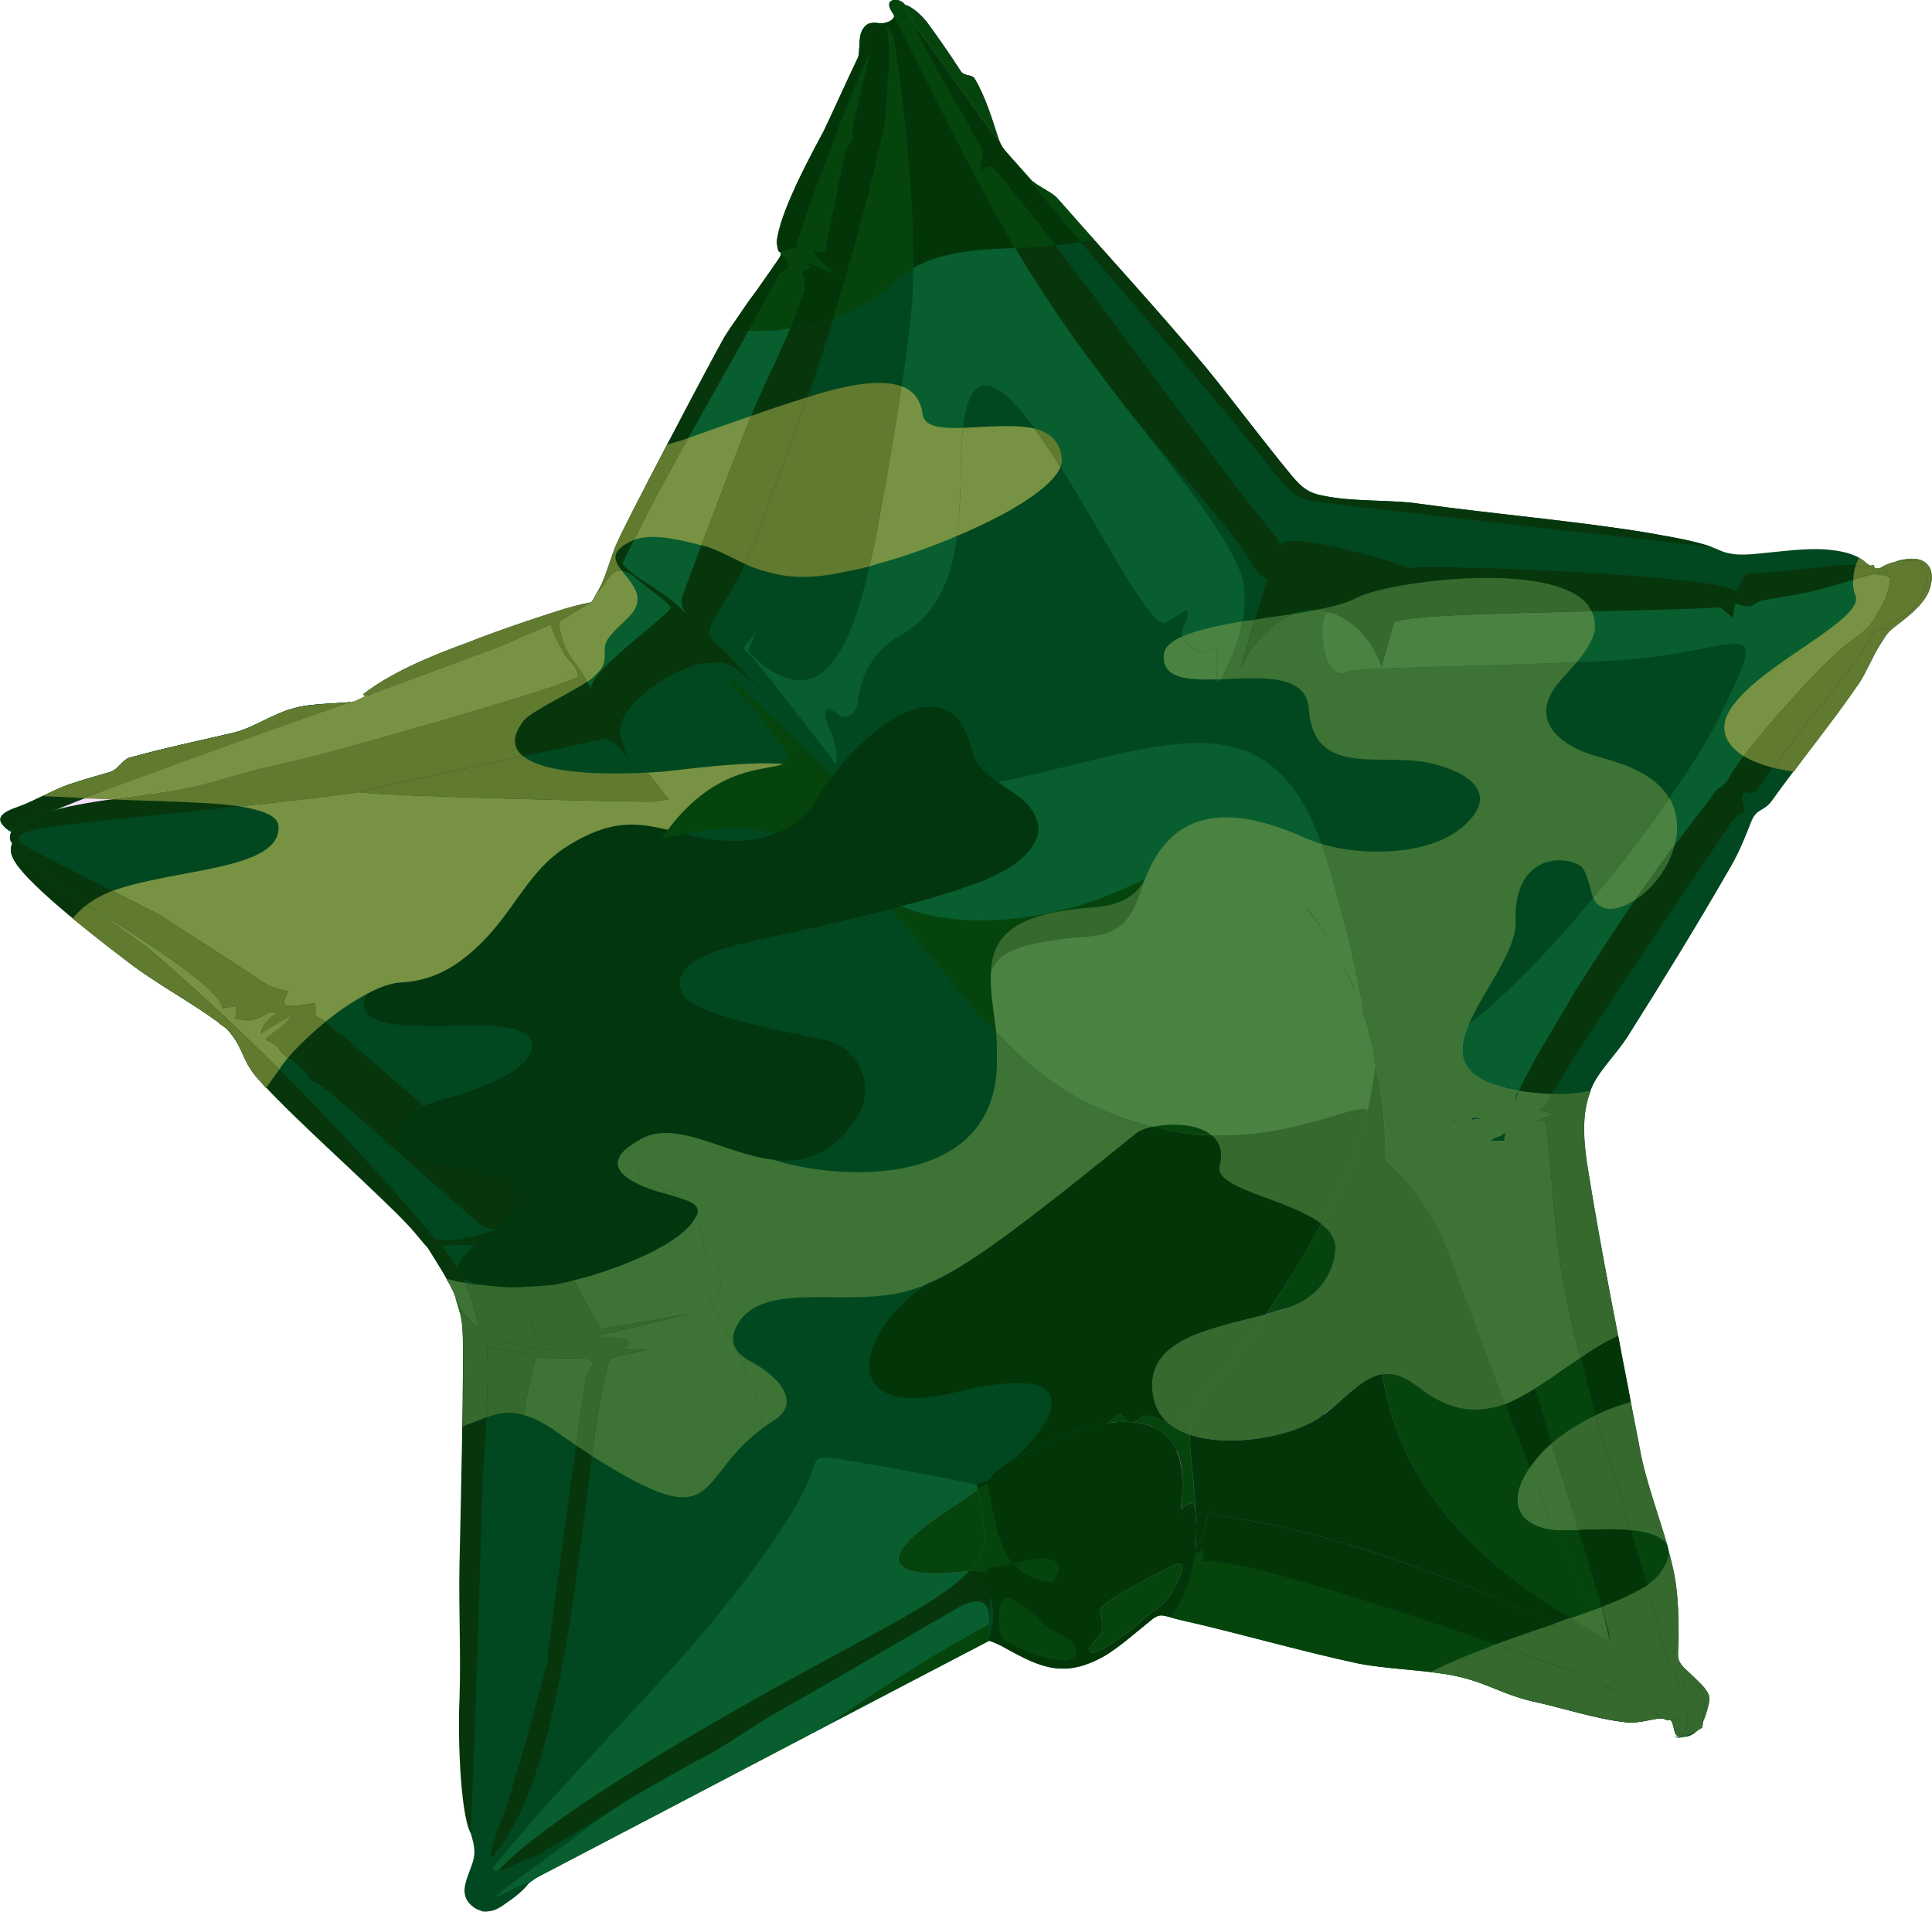 <svg xmlns="http://www.w3.org/2000/svg" width="311.746" height="308.486" viewBox="0 0 2465 2440" shape-rendering="geometricPrecision" text-rendering="geometricPrecision" image-rendering="optimizeQuality" fill-rule="evenodd" clip-rule="evenodd"><defs><style>.fil16{fill:#7688a1}.fil1{fill:#014820}.fil6{fill:#023608}.fil11{fill:#02360f}.fil4{fill:#05450d}.fil3{fill:#07360d}.fil2{fill:#085e2e}.fil14{fill:#35692d}.fil15{fill:#3d7335}.fil17{fill:#498241}.fil13{fill:#607a2f}.fil12{fill:#779243}</style></defs><g id="Слой_x0020_1"><g id="_746070928"><path d="M14 1057zm280-121c-43 10-86 19-129 31-8 2-15 15-24 18-17 5-35 10-53 16-20 7-46 22-66 29-23 8-30 16-11 30l2 1c1-2 1-3 1-4 0 1 0 2 5-1 22-15 19-19 25-19l408-142c-10 3-52 2-74 8-30 7-55 27-84 33z" fill="#01b2aa"/><path class="fil1" d="M779 729l6-12c6-10 7-24 12-34 39-71 76-159 117-230 14-26 29-53 45-74 12-16 24-27 35-47 7-17-1-34 6-50 28-67 64-137 94-206 4-9 1-27 5-35 4-9 9-14 20-11 9 0 17-2 21-7 1-2 2-4 2-7 4-26 33 3 42 14 10 14 26 36 42 61 5 7 14 3 18 10 13 22 22 51 29 73 5 15 7 15 18 28l24 27c7 8 27 16 34 24 66 75 127 141 189 215 36 44 73 94 111 140 17 20 26 23 53 27 32 5 78 3 110 8 94 13 200 22 291 37 35 6 67 11 93 23 20 8 40 4 63 2 28-3 57-6 78-3 19 2 35 7 45 17 14 8 13 12 24 4 8-4 15-8 24-9 26-5 41 9 33 36-5 18-24 34-44 49-12 9-12 12-20 24-9 14-17 34-26 48-37 54-77 102-112 151-10 14-19 9-26 26-10 25-16 41-31 66-38 66-84 141-127 209-15 23-34 41-44 61-13 27-14 57-8 100 19 119 45 247 69 373 10 50 34 106 43 155 5 29 5 57 5 82-1 24-4 25 15 42 9 9 19 17 23 26 3 7 0 14-2 22-4 15-14 37-36 32-8-1-5-21-13-22-16-4-32 6-54 4-38-4-84-19-112-25-48-10-65-27-115-36-36-6-79-7-115-14-75-16-153-39-229-56-21-5-23-10-38 3-21 17-38 32-56 43-51 29-81 16-126-9-7-4-15-8-22-10-192 100-383 201-575 301-13 7-25 21-38 31-13 11-26 18-42 10-32-20-1-49-2-73 0-17-10-32-10-49-5-184 3-382 1-567 0-27-6-72-17-97-10-22-25-43-38-65-61-66-150-141-211-207-23-25-18-40-41-65-18-13-6-5-9-7-39-29-84-52-123-83-18-14-83-63-120-101-20-21-27-33-22-45 1-3 3-7 5-11l-9-6c-19-14-12-22 11-30 20-7 46-22 66-29 18-6 36-11 53-16 9-3 16-16 24-18 43-12 86-21 129-31 29-6 54-26 84-33 22-6 64-5 74-8 38-16 49-36 86-51 38-16 89-35 134-49 30-10 57-16 83-27l24-39z"/><path class="fil2" d="M1689 788c-7 37 7 82 31 69 10-6 194-6 341-14 165-9 204-73 132 74-71 143-426 588-453 378-6-47-26-130-48-201-82-259-265-98-543-78-77 6-121-42-127-36-13 10-21 110 44 181 61 67 192 105 281 137 179 65 427 102 502 302 58 154 132 370 205 494v-2c8-32-18-131-58-268-32-113-82-256-52-367l-43-1c9-7 11-3 21-12-6-17-27-16-48-15 10 7 17 4 34 8-8 2-89-4-104-5 9-4 55 0 71 0l-12-9c-3-1-6-1-11-4l80-9c3-19 1-11 8-21 5-7 9-15 13-23l57-101c2-4 2-2 4-6 65-102 95-145 168-239l1-2c13-17 5-7 16-16 9-8 7-11 15-22 26-38 101-122 138-154 13-11 30-20 39-35 9-16 19-28 21-53-10-8-16-1-18-6-24 5-58 18-88 24-19 4-39 7-56 10-14 3-10 10-26 7l-10-3-3 18-16-13c-124 8-498-27-506 13z"/><path class="fil3" d="M991 309c3 25 6 5 25 9 0-14 58-169 84-229 13-31 10-23 4 2l-17 75c0 14 2-2 0 9 0 6-5 9-8 15v2c-1 3-3 13-4 17l-23 114-15-3c6 13 19 19 26 28-12-2-22-9-35-14-2 4-3-2 2 4 1 0 5 3 5 4-4 1-2 0-7 2-7 4-1 1-5 5 7 13 2 25-2 36-16 46-33 78-54 125 0 1-1 3-2 4-33 82-64 164-95 248l-1 3c0 5 1 11 6 18-30-32-65-43-81-64 58-121 132-240 195-360 10-19 12-8 18-22-6-6-2-8-11-11-1 4-61 86-72 104-17 30-131 246-140 270-8 21-13 42-23 57 18-16 20-47 55-15 17 14 37 27 40 34-21 24-106 82-102 104-15-35-37-40-41-87 3-1 40-24 40-24-25 4-63 18-85 25-26 9-49 17-74 27-47 17-96 38-131 65 5 4-3 2 5 2 2 0 5-1 7-2l167-62c17-8 43-19 60-26 3 11 11 25 16 35 7 12 17 16 19 30-21 14-301 93-347 104-17 4-33 8-48 11-31 7-63 18-88 24-62 15-149 17-204 39-13 5-25 9-33 17-6 4-10 23 11 22-11-14-1-16 13-20 47-14 382-34 574-76 57-12 147-18 156-36v-1c8 1 3-6 10 4 2 3 1 3 4 6 4 6 10 13 16 18 12-15 4 11-9-36-10-36 83-84 125-93 17-4 52 34 52 32-19-19-38-39-55-60-21-32 46-51 47-53l8-25c16-34 21 12 49-26 36-50 80-180 103-341 4-31-6-63-2-95 7-44 3-89 10-121l3-42c1-19 9-56 1-76-1-3-3-4-5-6-2-3-5-1-10-3-17 24-51 105-67 137-16 30-57 105-60 142zm1402 421c1 9 8-1 19 8-2 25-12 37-21 53-9 15-26 24-39 35-37 32-112 116-138 154-8 11-6 14-15 22-11 9-3-1-16 16 0 1-1 2-1 2-73 94-103 137-168 239-2 4-2 2-4 6-13 24-74 119-78 145l-80 9c58 27-28 3-48 13 15 1 96 7 104 5-72-17 7-13 14 7-6 5-6 81 0 135 4 44 12 99 26 155 18 68 108 350 106 358-2 10-15 4-47-10-282-129-431-170-482-154-29 9-17 52 2 72 9 11 457 123 510 146 18 8 33 16 52 27 49 28 26 24 64 17 0 8 2 31-16 26 7 6 26-6 35-11 2-8 4-36 2-41-4-10-17-21-24-26 0 1-1 2-1 3l-1 8c-1 5 1 1-1 9-20-36-29-77-40-116-33-121-71-221-101-352-25-111-21-150-33-255-2-2 5-8-16-3 5-2 8-2 12-4 2-1 2-1 5-2 8-4 3-1 8-5l-18-4c8-6 5-1 10-9 21-40 73-117 100-158l131-194c10-14 5-10 21-20 0-8-4-16-3-20 5-11 4 0 16-5 5-3 15-21 21-28l45-59c31-39 67-80 87-119l14-2c15-18 27-12 43-37 18-31 9-31 0-51-25 1-39 0-56 15z"/><path class="fil3" d="M34 1098c25 17 59 47 83 61 7 5 169 101 166 128l18-3-1 16c10 2 18 4 28 0 11-4 15-12 25-6-7 4-7 2-13 10-3 3-7 10-8 15l39-23c-4 11-24 22-32 30 4 5 5 2 12 8 7 5 3 6 12 13 7 6 6 2 13 9l15 14s1 1 1 2c6 8 4 7 13 11 20 11 153 134 199 172 16 18 31 13 26 15-9 4-45 14-66 13-19-2-23-16-35-22l-23-13c20 20 31 36 40 45 7-4 51-5 61-3 21 3 19 10 22 14l34-4c-11 11-17 5-34 14-1 0-2 1-3 1 27 35 54 64 57 92 23 9 34 10 29 13-12 9-114-2-132-68v1c5 19 9 25 10 46 2 38-3 257-4 299-1 58 2 115 0 172-2 35 0 141 14 169 2-3 15-420 16-458 3-44 9-123 5-162 12 3 18 3 32 5 11 1 21 2 31 9 22 0 23 14 46 14 6 3-26 115-37 219-12 110 1 141-36 252-11 32-3 66-18 106-11 29-16 34-14 49 113-121 117-534 153-639 20-8 86-15 12-11 3-1 4-1 7-3 16-14-12-12-22-12-1 0-7 1-14-3 39-9 78-18 117-28-37 7-74 13-111 19-11-15-61-113-65-115 15-23 24-21 50-33 11-5 41-16 45-21-25 7-63 25-79 31-28 10 36-16-15-12-14 1-6-3-24-2l12-12c-15 1-16-1-25-9l-45-40c-2-3-2-2-4-5l-183-159c-1-1-1-1-2-1l-14-11c-1-1-2-1-2-2-18-14-13 0-14-25-54 10-39-1-35-15-23-5-26-7-44-20l-119-77-161-82c-3-1-30-19-28-9 1 6 14 18 19 21zM1139 17c30 56 60 177 95 255 25-1 96 108 182 222 68 88 153 177 181 225 7 11 7 14 20 20l-34 113c21-43 53-68 81-73 45-8 85 29 99 71l16-56c26-14 308-12 416-19l16 13 3-18 10 3c16 3 12-4 26-7 17-3 37-6 56-10 38-8 82-26 104-26-11-9-18 0-19-9l-5 1c-7 5-10-3-39-1-19 2-36 4-54 6-87 10-58-5-78 29 0-22-407-37-416-31-1-1-150-50-165-30-11-19 8 13-3-4-2-4-2-5-5-8-120-149-236-322-357-467-8-9-12-1-19 3 7-33 6-21-10-52-24-45-60-101-80-150-3-9-7-18-20-17-5 1-9 5-1 17z"/><path class="fil1" d="M930 838c-44-51 7-59 25-47 5 3 9 12 8 18-1 7-8 13-9 18-2 6 3 7 4 8 21 20 78 52 66 36 65 40 128-236 140-490 8-154-25-333-24-336-6-8 2-6-12-12 11 14 4 68 4 82l-3 42c-25 119-70 275-114 392-23 60-43 124-67 176-11 26-25 42-38 67s4 26 20 46zm-96 185l19-3-28-35c-6-8-8-11-14-19l-14-24c113 3 76-47 120-96h-9c-42-1-127 56-116 93 18 65 9 7-24 3l1 1c-1 2-279 58-311 68 26 5 360 13 376 12z"/><path class="fil3" d="M623 2402c11 0 194-115 211-124l55-31c34-16 72-45 106-64 72-40 145-84 217-125 8-5 49-32 50 5 1 23 4-126-5-94-15 51-74 79-206 151-160 87-399 218-428 282z"/><path class="fil1" d="M614 2439c16 5 52-23 60-35-46-18-73 77 12-27-6-29-94 70-47-53 15-40 20-65 31-98 2-7 1-5 3-11l21-78c2-11 5-12 5-23 1-10-1-5 1-15 2-8 44-334 49-344 4-7 12-16 1-21-22 0-44-1-66-1-31 110-31 286-44 391-9 77-26 182-27 191-3 25-7 51-3 75 2 10 6 44 4 49zm76-1210c15 24 109 237 110 238 31 28-9 28 56 54 34 14-8 10 34 32 7 3 0 47 24 61 2 1 14 34-7 45-6 4 50 75 66 160 7 35 3 81-9 112-28 74-84 160-102 192-9 17 160-177 178-258 1-6 16-6 37-2 59 10 162 28 176 34 69-87 250-71 251-79 0-4 65-65 119-149 28-42 55-92 78-135 136-260-35 10-313-126-47-23-86-57-121-94-113-120-188-279-373-254-85 11-263 78-204 169z"/><path class="fil4" d="M1282 2094c-10-5-10-53 1-54 7-1 16 5 23 10 21 14 20 24 51 38 16 8 24 25 7 30-6 2-13 1-20 0-21-4-47-16-62-24z"/><path d="M1393 2109c-12-5 13-20 13-28-1-8 2-14-3-24-6-10 81-53 96-60 12-6 11 6 7 14-7 16-14 31-29 42-9 7-16 10-25 20-4 4-51 40-59 36z" fill="#f3adff"/><path class="fil6" d="M1393 2109c-12-5 13-20 13-28-1-8 2-14-3-24-6-10 81-53 96-60 12-6 11 6 7 14-7 16-14 31-29 42-9 7-16 10-25 20-4 4-51 40-59 36zm-87-59c21 14 20 24 51 38 16 8 24 25 7 30-6 2-13 1-20 0-21-4-47-16-62-24-10-5-10-53 1-54 7-1 16 5 23 10zm-46 45l2-1c7 2 15 6 22 10 45 25 75 38 126 9 18-11 35-26 56-43 12-11 16-9 28-6 15-21 27-50 31-83-1-1-1-1-2-1l2-3c4-30-1-77-8-94-3-7-5 3-8 17-1 8-2 22-4 37-1 8-207 144-246-47-1 1-12 3-13 5 5 10-62 91-13 113 52 23 30 80 27 87z"/><path class="fil4" d="M843 1071c19-5 36-9 51-11 185-25 260 134 373 254 35 37 74 71 121 94 261 128 428-102 335 84v-1c18-36 27-54 30-68 17-85-34-203-89-268-54-64-115-75-223-24-110 52-241 58-309 16-36-22-78-69-38-105 12-11-44-63-52-71-8-7-151-150-106-96 151 182 21 27-93 196z"/><path class="fil2" d="M1164 381c-2 38-20 166-43 285-26 140-64 264-163 169-9-8 8-18 5-32 0 17-24 20-8 31 6 4 104 131 106 134 13 24 4-26-1-34-7-12-15-42 8-23 11 9 25 2 27-18 3-33 24-66 52-81 80-44 77-140 79-228 7-298 222 223 260 211 20-8 41-36 22 11-4 10 22 36 41 21 14-11-13 95 24 9 8-19 25-72 8-110-41-94-169-217-277-395-59-96-106-198-163-310 0 1-1 1-1 2-12 16-31-5-41 18-3 7-2 23-4 32 7-15 14-28 19-37 7-10 17-3 23 5 2 3 3 7 4 12 5 39 30 193 23 328z"/><path d="M1502 1886c0 6 1 20 4 5 3-11-2 36 0 35 7-3 18-16 19 2 0-29-6-65-7-93 0-37 21-53 39-81-29 31-50 48-50 50-4 32-36-7-51 5-23 18-21-13-33-2-3 4-6 6-10 7 14 39 65-12 78 26 2 5 13 14 11 46z" fill="#b15fbf"/><path class="fil2" d="M869 2116c-66 74-187 199-241 269 3 3 3 2 7 3 63-69 273-191 416-268 132-72 191-100 206-151-3-36-8-67-11-74-27-7-116-23-169-32-16-3-28-4-34-1-1 2-3 4-4 7-18 69-138 212-170 247zm343-58c-72 41-145 85-217 125-34 19-72 48-106 64l-55 31c-64 35-101 68-124 84-144 104-47 39-37 42 5-3 9-7 14-9l573-300c2-4 2-16 2-32-1-37-42-10-50-5z"/><path class="fil6" d="M1482 1983c14-8 19-18 23-46 6-40 6-72-9-95-25-36-85-43-200 19-22 12-25 18-37 29 14 70 16 133 101 129 49-3 109-29 122-36z"/><path class="fil4" d="M1525 1981c-4 33-16 62-31 83 3 1 6 2 10 3 76 17 154 40 229 56 36 7 79 8 115 14 50 9 67 26 115 36 28 6 74 21 112 25 18 2 33-5 47-5-5-3-13-9-33-20-19-11-34-19-52-27-59-25-452-164-502-153l1-17c-8 8-10 6-11 5z"/><path d="M2007 2082c30 14 43 20 47 12-445-237-237-501-299-733-1-1-5 65-38 139-43 96-121 211-160 254-18 28-39 44-39 81 1 28 7 64 7 93 2 17 2 35 0 49l8-14 10-33c12 11 132 1 464 152z" fill="#d67ee6"/><path class="fil3" d="M1349 253c-7-8-27-16-34-24l-24-27c106 133 228 266 334 400 29 37 35 36 84 42 157 19 317 36 476 54-24-8-52-12-82-18-91-15-197-24-291-37-32-5-78-3-110-8-27-4-36-7-53-27-38-46-75-96-111-140-62-74-123-140-189-215z"/><path d="M1273 174c-7-22-16-51-29-73-4-7-13-3-18-10-16-25-32-47-42-61-5-7-19-22-30-24 3 3 5 7 6 11 2 5 5 11 7 16 38 49 72 102 110 151-1-3-3-6-4-10z" fill="#e087f0"/><path class="fil3" d="M528 1549c-132-151-243-257-343-342l-68-48c-24-14-58-44-83-61-5-3-18-15-19-21-5 12 2 24 22 45 37 38 102 87 120 101 39 31 84 54 123 83 3 2-9-6 9 7 23 25 18 40 41 65 50 54 119 114 176 170l23 13c10 5 14 15 26 20-8-10-17-20-27-32zm18 44c12 19 24 38 33 57 0 1 0 1 1 2v1c2 3 3 7 4 10 6 13 16 24 27 32-10-48-24-75-48-105-8 1-15 2-17 3zM50 1041c2-1 5-3 8-4l-8 4zm-5 1v1l5-2c-2 0-3 1-5 1zm340-124c21-8 42-15 63-22-15 2-51 2-70 7-30 7-55 27-84 33-43 10-86 19-129 31-8 2-15 15-24 18-17 5-35 10-53 16-20 7-46 22-66 29-23 8-30 16-11 30 1-1 2-1 3-2l6-3c2-1 4-3 6-4 6-3 12-6 19-9 2 0 3 0 5-1 5-1 10-3 15-6-2 1-5 2-7 2l14-4c71-29 192-72 313-115z"/><path class="fil2" d="M713 793c4 47 26 52 41 87-4-22 81-80 102-104-3-7-23-20-40-34-35-32-37-1-55 15l-6 11c-1 0-2 1-2 1s-37 23-40 24z"/><path class="fil2" d="M1027 335c-1 1-1-1 0 0zM794 719c16 21 51 32 81 64-5-7-6-13-6-18l1-3c31-84 62-166 95-248 1-1 2-3 2-4 21-47 38-79 54-125 4-11 9-23 2-36 4-4-2-1 5-5 5-2 3-1 7-2 0-1-4-4-5-4-1-2-2-3-3-3 1 0 1-1 1-1 13 5 23 12 35 14-7-9-20-15-26-28l15 3 23-114c1-4 3-14 4-17v-2c3-6 8-9 8-15 2-11 0 5 0-9l17-75c6-25 9-33-4-2-26 60-84 215-84 229-10-2-16 3-19 4-1 1-1 2-1 4 9 3 5 5 11 11-6 14-8 3-18 22-63 120-137 239-195 360z"/><path d="M718 833c-5-10-13-24-16-35-17 7-43 18-60 26l-167 62c-2 1-5 2-7 2h-1c-5 2-9 4-15 7-1 0-2 0-4 1l-63 22c-121 43-242 86-313 115l-14 4 7-2c55-16 132-19 189-33 25-6 57-17 88-24 15-3 31-7 48-11 46-11 326-90 347-104-2-14-12-18-19-30z" fill="#fadeff"/><path class="fil11" d="M799 1466c-9-21-95-215-109-237-49-76 65-134 153-158l9-12c-39-9-72-14-127 20-61 38-71 99-140 149-30 21-56 25-76 26-11 1-26 6-42 15-25 60 122 33 178 42 49 8 37 37 11 55-38 26-108 41-113 44-1 1-2 1-3 2l77 66c2 3 2 2 4 5l45 40c9 8 10 10 25 9l-12 12c18-1 10 3 24 2 51-4-13 22 15 12 16-6 54-24 79-31-4 5-34 16-45 21-26 12-35 10-50 33 2 1 15 26 30 53 54-13 141-47 156-82-27-15-16-17-18-22-8-3-18-6-30-9-33-10-71-29-41-55z"/><path class="fil11" d="M690 1229c14 22 100 216 109 237 5-4 11-8 18-12 46-26 108 19 169 26 37 5 73-4 105-50 31-44 1-96-39-103-33-7-169-31-181-58-25-54 87-66 167-85 13-3 27-6 42-10 18-4 36-9 55-13-34-37-71-68-115-86-10-4-20-8-31-11-20 8-40 10-61 9-22-1-40-5-56-9-9 2-19 4-29 7-88 24-202 82-153 158zm404-187c-40 36 2 83 38 105 6 3 12 7 19 9 33-8 65-18 90-27 62-22 77-46 83-63 4-13-4-33-21-47-9-7-20-14-30-21-39 8-80 15-124 18-29 2-54-3-73-11 13 16 24 32 18 37z"/><path class="fil11" d="M1132 1147c-36-22-78-69-38-105 6-5-5-21-18-37l-14-14c-2 2-3 4-5 6-4 5-7 10-10 14-2 5-5 11-11 18-1 2-3 3-4 5-6 6-11 11-17 16-8 6-17 11-26 14 11 3 21 7 31 11 44 18 81 49 115 86 5-2 11-3 16-5-7-2-13-6-19-9z"/><path class="fil11" d="M1076 1005c19 8 44 13 73 11 44-3 85-10 124-18-15-10-29-22-33-41-6-24-16-40-28-48-40-26-105 24-146 76-1 2-3 4-4 6l14 14zm-358 553c-28 10 36-16-15-12-14 1-6-3-24-2l12-12c-15 1-16-1-25-9l-45-40c-2-3-2-2-4-5l-77-66c-40 22-62 58 12 74 8 2 186 10 66 94-5 4-9 7-12 9 0 0 0 1 1 1 21 3 19 10 22 14l34-4c-11 11-17 5-34 14-1 0-2 1-3 1 8 10 15 19 22 28 22 0 43-2 56-3 7-1 17-3 28-6-15-27-28-52-30-53 15-23 24-21 50-33 11-5 41-16 45-21-25 7-63 25-79 31z"/><path class="fil11" d="M663 1600l-34 4c-3-4-1-11-22-14l-1-1c-16 13-22 23-23 31 3 3 5 7 7 11 11 8 34 11 58 12-7-9-14-18-22-28 1 0 2-1 3-1 17-9 23-3 34-14z"/><path class="fil12" d="M509 1254c20-1 46-5 76-26 69-50 79-111 140-149 55-34 88-29 127-20 63-84 128-75 147-84-39-3-95 3-146 9-5 1-14 1-27 2l27 34-19 3c-16 1-350-7-376-12-51 7-103 13-153 18 30 5 49 12 50 25 4 57-132 54-212 83l61 31 119 77c18 13 21 15 44 20-4 14-19 25 35 15 1 24-3 12 13 24 17-14 35-26 52-35 16-9 31-14 42-15z"/><path class="fil13" d="M458 1011c26 5 360 13 376 12l19-3-27-34c-40 2-109 3-145-13-5-2-10-5-14-8-83 18-190 40-209 46z"/><path class="fil13" d="M458 1011c19-6 126-28 209-46-12-10-15-24 0-44 8-12 56-34 82-51-14-27-32-35-36-77 3-1 40-24 40-24-25 4-63 18-85 25-26 9-49 17-74 27-47 17-96 38-131 65l2 2h2l8-2 167-62c17-8 43-19 60-26 3 11 11 25 16 35 7 12 17 16 19 30-21 14-301 93-347 104-17 4-33 8-48 11-31 7-63 18-88 24-27 7-60 11-92 15-8 1-15 2-23 3 60 3 124 3 166 9 50-5 102-11 153-18z"/><path class="fil12" d="M162 1017zm228-50c46-11 326-90 347-104-2-14-12-18-19-30-5-10-13-24-16-35-17 7-43 18-60 26l-167 62c-2 1-5 2-7 2h-1c-5 2-9 4-15 7-1 0-2 0-4 1l-63 22c-103 37-206 73-278 101 10 0 21 1 32 1 7-1 15-2 23-3 32-4 65-8 92-15 25-6 57-17 88-24 15-3 31-7 48-11z"/><path class="fil12" d="M713 793c4 42 22 50 36 77 5-3 8-6 11-9 18-16 8-28 13-41 5-12 24-26 33-37 18-22-1-39-13-55-15-1-19 17-32 29l-6 11c-1 0-2 1-2 1s-37 23-40 24z"/><path class="fil13" d="M784 700c-8 21-13 42-23 57 13-12 17-30 32-29-3-4-6-8-7-12-2-6-1-11 6-17 3-3 8-6 15-9 0 0 1-1 2-1 21-43 45-87 69-130-8 3-15 5-22 7-2 1-4 1-5 2-32 60-63 120-67 132zm-461 545l-119-77-61-31c-13 5-24 11-33 18 2 1 4 3 7 4 7 5 169 101 166 128l18-3-1 16c10 2 18 4 28 0 11-4 15-12 25-6-7 4-7 2-13 10-3 3-7 10-8 15l39-23c-4 11-24 22-32 30 4 5 5 2 12 8 7 5 3 6 12 13 2 1 3 2 4 3 14-16 30-31 48-46-16-12-12 0-13-24-54 10-39-1-35-15-23-5-26-7-44-20z"/><path class="fil12" d="M328 1300c-10 4-18 2-28 0l1-16-18 3c3-27-159-123-166-128l68 48c53 45 110 97 171 158 3-5 7-10 11-15-1-1-2-2-4-3-9-7-5-8-12-13-7-6-8-3-12-8 8-8 28-19 32-30l-39 23c1-5 5-12 8-15 6-8 6-6 13-10-10-6-14 2-25 6zm481-611c23-9 59 0 86 7 21-55 41-110 63-165-27 9-54 19-80 28-24 43-48 87-69 130z"/><path class="fil13" d="M958 531c-22 55-42 110-63 165 1 0 3 1 5 1 16 5 32 14 51 23 22-51 42-113 64-171l15-42c-23 7-47 15-72 24z"/><path class="fil13" d="M1015 549c-22 58-42 120-64 171 7 3 16 7 25 9 22 7 49 10 85 4 16-3 32-6 48-10 5-19 9-38 12-57 11-59 22-121 29-173-13-5-30-5-50-3-21 3-45 9-70 17l-15 42z"/><path class="fil12" d="M1150 493c-7 52-18 114-29 173-3 19-7 38-12 57l9-3c34-9 70-22 103-36 4-32 5-66 5-100 1-14 1-27 3-38-28 1-50-1-52-18-2-16-10-27-22-33-1-1-3-1-5-2z"/><path class="fil12" d="M1229 546c-2 11-2 24-3 38 0 34-1 68-5 100 67-28 122-62 132-88-11-18-22-34-33-49-26-6-62-2-91-1z"/><path class="fil13" d="M1320 547c11 15 22 31 33 49 1-3 2-6 2-8-1-24-15-36-35-41z"/><path class="fil14" d="M1664 1155c-51-59-107-74-203-33-10 18-26 33-66 36-125 9-135 51-130 111 2 15 4 31 6 48 34 36 72 68 117 91 29 14 57 24 83 30 24-5 58-4 75 11 62 2 112-12 147-22 26-8 44-14 52-10 8-34 9-57 10-56-2-11-3-22-6-33-2-11-5-22-9-33-17-53-46-104-76-140z"/><path class="fil15" d="M1692 1094c22 71 42 154 48 201 4 11 7 22 9 33 20 40 68 24 125-20 18-43 61-94 60-132-3-81 56-86 81-72 10 5 13 28 18 42 36-43 70-87 97-127-19-34-66-46-86-52-38-9-94-38-61-88 7-10 18-21 29-34-136 6-283 7-292 12-24 13-38-32-31-69 1-3 3-5 7-7-5-2-10-3-15-3l-33 6c-23 10-48 33-65 68l18-61c-5 1-10 1-16 2-3 19-9 35-12 43-8 17-12 26-15 31 50-2 109-8 112 38 7 91 96 53 159 70 46 11 80 37 45 73-40 44-132 46-188 29 2 5 4 11 6 17z"/><path class="fil16" d="M1734 1454c-4 14-10 30-17 46-6 12-12 25-18 38-4 8-9 16-13 24 12 9 19 20 18 33-1 23-16 59-60 74-8 3-17 5-25 7-1 1-2 1-3 1-23 33-44 61-59 77-6 9-12 16-18 24-11 15-20 30-21 53 54 18 139 1 171-26 31-24 51-48 75-51-14-92 3-184 4-273 0-41-3-81-13-120-1-1-2 22-10 56-3 11-6 24-11 37z"/><path class="fil14" d="M1745 1417c-8-4-26 2-52 10 26-8 44-14 52-10zm-46 121c6-13 12-26 18-38 7-16 13-32 17-46 5-13 8-26 11-37-8-4-26 2-52 10-35 10-85 24-147 22 10 8 15 21 10 39-8 29 88 42 130 74 4-8 9-16 13-24z"/><path class="fil16" d="M1755 1361c10 39 13 79 13 120 35 32 63 71 81 119 22 58 46 124 72 192 12-5 25-12 38-20-5-16-8-29-11-38-14-56-22-111-26-155-4-42-5-98-3-123h-18c9-7 11-3 21-12-3-8-15-13-27-15-5-1-10-1-16 0 4 1 12 4 29 8-8 2-89-4-104-5 7-4 23-3 38-2 11 1 22 2 30 2 2-2-3-5-20-13l80-9c3-17 1-12 6-18-76-13-81-45-64-84-57 44-105 60-125 20 2 7 3 15 4 23 1 3 1 6 2 10z"/><path class="fil14" d="M1768 1481c-1 89-18 181-4 273-14-92 3-184 4-273zm-69 57zm222 254c-26-68-50-134-72-192-18-48-46-87-81-119 0-41-3-81-13-120-1-1-2 22-10 56-3 11-6 24-11 37-4 14-10 30-17 46-6 12-12 25-18 38-4 8-9 16-13 24 12 9 19 20 18 33-1 23-16 59-60 74-8 3-17 5-25 7-1 1-2 1-3 1-23 33-44 61-59 77-6 9-12 16-18 24-11 15-20 30-21 53 54 18 139 1 171-26 31-24 51-48 75-51 14-2 29 3 48 18 40 31 75 32 109 20z"/><path class="fil14" d="M1557 1754c15-16 36-44 59-77-72 19-161 32-144 109 3 12 9 22 18 30 9 2 16 2 17-12 0-2 21-19 50-50z"/><path class="fil15" d="M1753 1351c1 3 1 6 2 10-1-4-1-7-2-10zm206 421c6-4 12-8 19-12 12-9 25-18 39-27-4-14-7-28-11-43-25-111-21-150-33-255-2-2 5-8-16-3 5-2 8-2 12-4 2-1 2-1 5-2 8-4 3-1 8-5l-18-4c8-6 5-1 10-9l6-12h-5c-13-1-26-2-37-4-3 7-5 14-6 18 3-17 1-12 6-18-76-13-81-45-64-84-57 44-105 60-125 20 2 7 3 15 4 23 1 3 1 6 2 10 10 39 13 79 13 120 35 32 63 71 81 119 22 58 46 124 72 192 12-5 25-12 38-20zm-107-353zm-10 11c11 1 22 2 30 2-3 1-16 0-30-2zm80 14c-1 1-2 5-3 12h-18c9-7 11-3 21-12zm-43-15c-5-3 5-3 16 0-5-1-10-1-16 0z"/><path class="fil14" d="M1973 1435c12 105 8 144 33 255 4 15 7 29 11 43 14-10 29-19 45-27 1 0 2-1 3-1-15-75-29-150-40-221-6-39-5-67 5-92-15 3-32 5-50 4l-6 12c-5 8-2 3-10 9l18 4c-5 4 0 1-8 5-3 1-3 1-5 2-4 2-7 2-12 4 21-5 14 1 16 3z"/><path class="fil15" d="M1121 1654c71-6 124-41 328-207 5-4 12-7 22-9-26-6-54-16-83-30-45-23-83-55-117-91 1 12 1 25 1 37 0 167-206 152-286 126-61-7-123-52-169-26-7 4-13 8-18 12l1 1c31 28-9 28 56 54 10 4 13 7 14 9 16 5 23 11 19 21l-1 1c1 0 2 0 2 1 7 3 0 47 24 61 2 1 14 34-7 45-6 4 50 75 66 160 0 1 1 2 1 3 4-3 8-6 13-9 34-21 12-54-32-77-18-10-23-24-18-37 22-60 112-38 184-45z"/><path class="fil15" d="M907 1659c21-11 9-44 7-45-24-14-17-58-24-61 0-1-1-1-2-1-15 35-102 69-156 82 14 27 29 55 35 62l111-19-117 28c7 4 13 3 14 3 10 0 38-2 22 12-3 2-4 2-7 3 74-4 8 3-12 11-9 26-16 70-23 124 168 107 129 29 219-36l-1-3c-16-85-72-156-66-160z"/><path class="fil14" d="M767 1696c-6-7-21-35-35-62-11 3-21 5-28 6-13 1-34 3-56 3 18 23 33 44 35 64 23 9 34 10 29 13-8 6-64 3-101-25-11-8-21-19-27-32l-3-6c5 16 8 22 9 42 1 17 1 67 0 122l6-3c9-3 16-6 24-9 2-34 3-68 1-90 12 3 18 3 32 5 11 1 21 2 31 9l66 1c11 5 3 14-1 21-2 3-7 41-14 90 7 4 14 9 20 13 7-54 14-98 23-124 20-8 86-15 12-11 3-1 4-1 7-3 16-14-12-12-22-12-1 0-7 1-14-3l117-28-111 19z"/><path class="fil14" d="M593 1637c7 16 13 35 18 58 37 28 93 31 101 25 5-3-6-4-29-13-2-20-17-41-35-64-10-1-21-1-30-3-8 0-17-1-25-3z"/><path class="fil15" d="M611 1695c-5-23-11-42-18-58-8-1-16-3-24-5 4 6 7 12 10 18 0 1 0 1 1 2v1c2 3 3 7 4 10 6 13 16 24 27 32z"/><path class="fil14" d="M653 1724c-14-2-20-2-32-5 2 22 1 56-1 90 15-5 29-9 48-3 4-26 9-51 16-73-10-7-20-8-31-9z"/><path class="fil15" d="M684 1733c-7 22-12 47-16 73 12 3 24 9 40 20 2 2 5 3 7 5 7 5 14 9 20 14 7-49 12-87 14-90 4-7 12-16 1-21l-66-1zm115-267c-30 26 8 45 41 55 12 3 22 6 30 9-1-2-4-5-14-9-65-26-25-26-56-54l-1-1z"/><path class="fil11" d="M870 1530c2 5-9 7 18 22l1-1c4-10-3-16-19-21z"/><path class="fil14" d="M1507 1804c-1 14-8 14-17 12 2 1 4 3 6 4 6 5 14 8 22 11 1-23 10-38 21-53 6-8 12-15 18-24-29 31-50 48-50 50zm473 38c11 35 23 74 34 111 5-1 11-1 18-1 15 0 33-1 49 1-15-49-30-97-45-147-14 7-27 14-38 22-7 5-13 9-18 14z"/><path class="fil15" d="M2014 1953c-11-37-23-76-34-111-12 10-21 21-28 31 10 27 21 54 32 80h30z"/><path class="fil15" d="M1952 1873c-27 38-21 74 32 80-11-26-22-53-32-80z"/><path class="fil14" d="M2036 1806c15 50 30 98 45 147 22 2 41 8 47 20-11-38-26-79-34-116-4-23-9-45-13-68-16 5-31 10-45 17zm81 203c-4 5-9 9-15 14 1 6 3 12 5 19 11 39 20 80 40 116 2-8 0-4 1-9l1-8c0-1 1-2 1-3 7 5 20 16 24 26 1 4 1 22-1 33 2-4 4-9 5-13 2-8 5-15 2-22-4-9-14-17-23-26-19-17-16-18-15-42 0-25 0-53-5-82-2-11-5-22-8-34 1 8-2 18-12 31z"/><path class="fil14" d="M2007 2082c-8-3-15-7-23-10 8 3 15 7 23 10zm100-40l-5-19c-13 8-29 16-49 24-3 1-6 2-9 4 7 24 11 39 10 41v2c-18-10-35-19-50-29-7 2-13 5-20 7-24 8-50 17-75 26 61 22 110 40 128 48s33 16 52 27c20 11 28 17 33 20 3 2 5 3 10 2 4-1 9-3 21-5 0 7 1 25-10 27-2 0-4 0-6-1 2 2 6 2 10 1 6-2 13-5 19-8 2-2 4-3 6-4 0-2 1-4 1-8 2-11 2-29 1-33-4-10-17-21-24-26 0 1-1 2-1 3l-1 8c-1 5 1 1-1 9-20-36-29-77-40-116z"/><path class="fil14" d="M2095 2176l-6-3c2 0 3 1 5 2 0 0 0 1 1 1zm-75-37c-24-9-64-24-111-41-5 2-9 4-14 6-24 9-48 19-70 30 8 1 15 2 23 3 50 9 67 26 115 36 28 6 74 21 112 25 18 2 33-5 47-5-5-3-12-8-27-17-1 0-1-1-1-1-2-1-3-2-5-2-3-2-7-4-10-6-9-5-17-9-26-13-7-4-15-8-23-11-3-1-6-3-10-4z"/><path class="fil15" d="M2004 2065c15 10 32 19 50 29-7-12-15-25-22-39-9 3-19 7-28 10z"/><path class="fil15" d="M2032 2055c7 14 15 27 22 39l-10-43c-4 1-8 3-12 4z"/><path class="fil14" d="M2153 2190c-12 2-17 4-21 5 5 4 3 20 10 21l1 1c4-1 6-4 8-7 2-7 2-15 2-20z"/><path class="fil6" d="M1184 1638c-90 58-122 177 35 139 156-38 142 21 76 84h1v-1c3-1 6-2 8-4 45-23 81-36 110-40 0-1 0-1-1-2 4-1 7-3 10-7 12-11 10 20 33 2 8-7 23 3 34 7-9-8-15-18-18-30-17-77 72-90 144-109 19-29 40-62 59-96 4-6 7-13 11-19-42-32-138-45-130-74 5-18 0-31-10-39-23-1-48-4-75-11-10 2-17 5-22 9-115 93-182 145-231 174-12 7-24 13-34 17zm334 197c1 28 7 64 7 93 2 17 2 35 0 49l8-14 10-33c12 11 127 1 441 142 7-2 13-5 20-7-167-101-223-206-240-311-3 0-6 1-9 2-20 7-39 28-65 49h-1c-32 27-117 44-171 26v4z"/><path class="fil6" d="M1984 2072c-314-141-429-131-441-142l-10 33-8 14-2 3c1 0 1 0 2 1s3 3 11-5l-1 17c35-8 235 57 374 105 25-9 51-18 75-26z"/><path class="fil4" d="M1477 2053c15-11 22-26 29-42 4-8 5-20-7-14-15 7-102 50-96 60 5 10 2 16 3 24 0 8-25 23-13 28 8 4 55-32 59-36 9-10 16-13 25-20z"/><path class="fil16" d="M1257 1969c-3-30-6-56-9-68-10 7-20 14-31 21-126 81-61 93 19 83 10-11 17-23 21-36z"/><path class="fil4" d="M1764 1754c17 105 73 210 240 311 9-3 19-7 28-10-16-31-32-66-48-102-53-6-59-42-32-80-11-27-21-54-31-81-34 12-69 11-109-20-19-15-34-20-48-18z"/><path class="fil6" d="M1921 1792c10 27 20 54 31 81 7-10 16-21 28-31-8-26-15-50-21-70-13 8-26 15-38 20z"/><path class="fil4" d="M1959 1772c6 20 13 44 21 70 5-5 11-9 18-14 11-8 24-15 38-22-6-24-13-48-19-73l-3 2c-12 8-24 17-36 25-7 4-13 8-19 12z"/><path class="fil6" d="M2017 1733c6 25 13 49 19 73 14-7 29-12 45-17-5-28-11-56-16-84l-3 1c-16 8-31 17-45 27z"/><path class="fil4" d="M2128 1973c-6-12-25-18-47-20 7 23 14 46 21 70 6-5 11-9 15-14 10-13 13-23 12-31 0-1-1-3-1-5zm-84 78c-8-26-18-61-30-98h-30c16 36 32 71 48 102l12-4zm-787-82c-3-30-6-56-9-68-10 7-20 14-31 21-126 81-61 93 19 83 10-11 17-23 21-36z"/><path class="fil4" d="M1248 1901c3 12 6 38 9 68 1 11 2 22 2 33 2 0 3-1 4-1 10-1 20-3 29-6-20-23-24-62-32-103l-12 9zm12 194c1-3 2-11 2-22-54 29-129 74-202 126l200-104zm359-419l25-7c44-15 59-51 60-74 1-13-6-24-18-33-4 7-7 13-11 19-19 34-40 67-59 96l3-1z"/><path class="fil17" d="M1720 857c9-5 156-6 292-12 11-13 21-28 23-41 1-9-1-17-4-24-114 3-235 5-252 14l-16 56c-11-32-36-60-67-69-4 2-6 4-7 7-7 37 7 82 31 69z"/><path class="fil14" d="M1779 794c17-9 138-11 252-14-1-2-3-4-4-7-46-60-260-30-296-10-11 6-29 11-50 15 5 0 10 1 15 3 31 9 56 37 67 69l16-56zm-196 58c17-35 42-58 65-68-15 2-31 4-47 7l-18 61z"/><path class="fil17" d="M1573 836c3-8 9-24 12-43-30 5-57 11-76 19 4 12 25 28 40 15 9-6 2 29 4 40h5c3-5 7-14 15-31z"/><path class="fil17" d="M1553 867c-2-11 5-46-4-40-15 13-36-3-40-15-14 6-23 14-24 23-3 31 29 33 68 32zm577 152c-27 40-61 84-97 127 2 4 4 7 7 9 11 9 29 5 47-7 16-23 32-45 50-70 5-18 4-38-5-57l-2-2z"/><path class="fil14" d="M2137 1078c-18 25-34 47-50 70 22-14 43-41 50-70z"/><path class="fil12" d="M2214 897c-24 29-14 52 11 68 32-42 94-111 127-139 13-11 30-20 39-35 9-16 19-28 21-53-10-8-16-1-18-6-9 2-19 5-29 8-1 7 0 13 3 21 9 30-113 83-154 136z"/><path class="fil13" d="M2352 826c-33 28-95 97-127 139 10 6 23 11 38 15l42-56c31-39 67-80 87-119l14-2c15-18 27-12 43-37 18-31 9-31 0-51-13 1-22 0-31 2-7 2-13 4-19 8 1 0 2 1 4 1s4 1 7 4c-4 0-10 1-16 2 2 5 8-2 18 6-2 25-12 37-21 53-9 15-26 24-39 35z"/><path class="fil13" d="M2305 924l-42 56c8 2 17 3 26 5 27-37 57-74 84-114 9-14 17-34 26-48 8-12 8-15 20-24 20-15 39-31 44-49 8-27-7-41-33-36-4 0-8 2-12 3 9-2 18-1 31-2 9 20 18 20 0 51-16 25-28 19-43 37l-14 2c-20 39-56 80-87 119zm60-184c10-3 20-6 29-8 6-1 12-2 16-2-3-3-5-4-7-4s-3-1-4-1c-4 0-7 2-8-4l-5 1c-5 3-8 1-18 0-2 5-3 12-3 18z"/><path class="fil13" d="M2368 722c10 1 13 3 18 0-1-1-2-2-4-3-3-3-6-5-10-7-1 3-3 6-4 10z"/><path class="fil4" d="M1165 342c1-124-19-254-24-289-1-5-2-9-4-12s-5-6-8-7c0-1-1-1-1-1 11 14 4 68 4 82l-3 42c-16 75-40 164-66 249 21-7 41-17 57-29 5-3 9-7 13-10 10-11 21-18 32-25z"/><path class="fil6" d="M1063 406c26-85 50-174 66-249l3-42c0-14 7-68-4-82-5-3-10-2-14 3-5 9-12 22-19 37-16 33-34 73-44 94-16 30-57 105-60 142 1 12 3 14 6 13s9-6 19-4c0-14 58-169 84-229 13-31 10-23 4 2l-17 75c0 14 2-2 0 9 0 6-5 9-8 15v2c-1 3-3 13-4 17l-23 114-15-3c6 13 19 19 26 28-12-2-22-9-35-14v1h-1c1 0 2 1 3 3 1 0 5 3 5 4-4 1-2 0-7 2-7 4-1 1-5 5 7 13 2 25-2 36-4 12-9 23-13 34 19-2 37-7 55-13z"/><path class="fil4" d="M1027 335c-1 0-1 0 0 0zm-6 50c4-11 9-23 2-36 4-4-2-1 5-5 5-2 3-1 7-2v-1c-2-1-4-3-5-3v-1l-3-2 1-1c13 5 23 12 35 14-7-9-20-15-26-28l15 3 23-114c1-4 3-14 4-17v-2c1-2 2-4 4-5 1-2 2-3 2-4v-1c1-1 2-3 2-5 2-11 0 5 0-9l17-75c6-25 9-33-4-2-26 60-84 215-84 229-10-2-16 3-19 4-1 1-1 2-1 4 9 3 5 5 11 11-6 14-8 3-18 22-11 21-23 42-34 63 17 1 35 0 53-3 4-11 9-22 13-34z"/><path class="fil6" d="M955 422c11-21 23-42 34-63 10-19 12-8 18-22-6-6-2-8-11-11-1 3-15 22-30 44-7 9-13 19-19 27-6 9-12 16-16 23h2c7 1 14 2 22 2zm186-369c5 35 25 165 24 289 37-20 76-23 119-25 4 0 7 0 11-1-54-91-100-189-154-295 0 1-1 1-1 2-4 5-9 6-13 7-4 0-8-1-11-1-7 1-13 2-17 12-3 7-2 23-4 32 8-16 14-30 19-37 2-3 5-5 8-5 2 0 5 1 6 2h1v1c3 1 6 4 8 7s3 7 4 12z"/><path class="fil4" d="M1141 21c54 106 100 204 154 295 17 0 34-1 52-3-26-33-52-66-78-97-8-9-12-1-19 3 7-33 6-21-10-52-21-40-53-89-73-134-2-5-5-11-7-16-1-4-3-8-6-11-3-4-7-7-14-6-5 1-9 5-1 17 1 1 1 2 2 4z"/><path class="fil6" d="M1240 167c16 31 17 19 10 52 7-4 11-12 19-3 26 31 52 64 78 97 10-1 21-2 32-4-30-36-60-72-88-107-8-9-11-12-14-18-38-49-72-102-110-151 20 45 52 94 73 134z"/><path class="fil4" d="M1167 33c38 49 72 102 110 151-1-3-3-6-4-10-7-22-16-51-29-73-4-7-13-3-18-10-16-25-32-47-42-61-5-7-19-22-30-24 3 3 5 7 6 11 2 5 5 11 7 16zm182 220c-7-8-27-16-34-24l-24-27c28 35 58 71 88 107 5-1 11-2 16-4-15-17-30-34-46-52z"/><path class="fil17" d="M1664 1155l3 3-3-3zm-276 253c29 14 57 24 83 30-24-6-52-15-83-30zm158 41c-17-15-51-16-75-11 44 11 74 10 75 11zm183-185c-1-1-1-2-2-3-15-37-36-72-58-99-1-1-1-2-2-4 23 29 45 66 62 106zm-458 53c34 36 72 68 117 91 29 14 57 24 83 30 27 7 52 10 75 11 62 2 112-12 147-22 26-8 44-14 52-10 8-34 9-57 10-56-1-4-1-7-2-10-1-8-2-16-4-23-2-11-5-22-9-33-6-47-26-130-48-201-2-6-4-12-6-17-6-2-12-4-17-6-81-37-169-52-208 51-12 33-19 69-70 73-92 7-121 21-127 49 0 8 1 16 1 25l6 48z"/><path class="fil13" d="M157 1223c39 31 84 54 123 83 3 2-9-6 9 7 23 25 18 40 41 65 3 4 6 7 9 11 6-9 12-17 17-24-61-61-118-113-171-158l-68-48c-3-1-5-3-7-4-7 5-12 11-18 17 28 23 54 43 65 51zm228-305zm-278 101c73-28 175-64 278-101l63-22c-15 2-51 2-70 7-30 7-55 27-84 33-43 10-86 19-129 31-8 2-15 15-24 18-17 5-35 10-53 16-10 3-22 9-34 15l42 2 11 1z"/><path class="fil6" d="M2081 1953c-16-2-34-1-49-1l-18 1c12 37 22 72 30 98 3-2 6-3 9-4 18-7 36-16 49-24-7-24-14-47-21-70z"/><path class="fil4" d="M1343 2019c17-22 7-38-41-26l-10 2c11 13 27 22 51 24zm-84-17c0-11-1-22-2-33-4 13-11 25-21 36 9-1 17 1 24 3l-1-6zm212-180c15 6 25 17 30 30h1c7 17 8 37 6 61-1 4-1 8-1 12l-1 1c7-3 18-16 19 2 0-29-6-65-7-93v-4c-8-3-16-6-22-11-2-1-4-3-6-4-11-4-26-14-34-7-23 18-21-13-33-2-3 4-6 6-10 7l1 2c24-3 43-1 57 5v1z"/></g></g></svg>